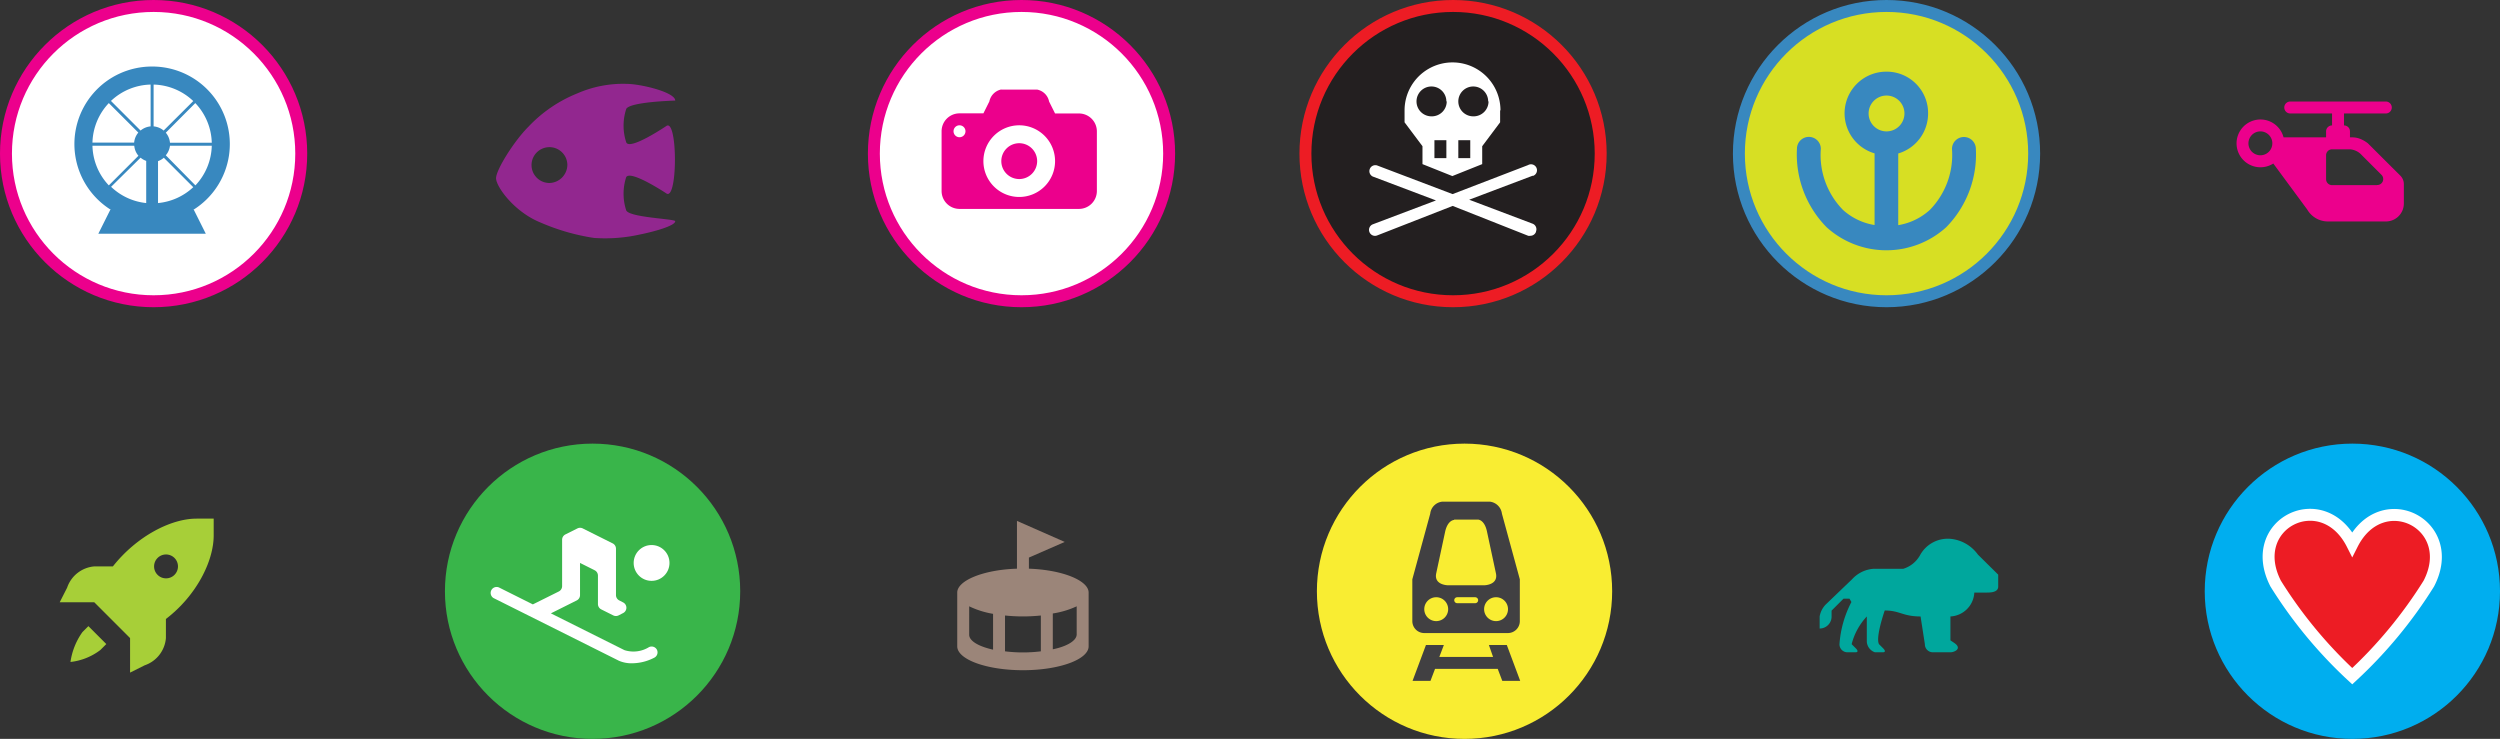 <svg id="Layer_1" data-name="Layer 1" xmlns="http://www.w3.org/2000/svg" width="209.3" height="61.86" viewBox="0 0 209.3 61.86">
  <rect x="0" y="0" width="209.3" height="61.86" fill="#333333" stroke="none"/>
  <title>icons-01</title>
  <g>
    <circle cx="49.61" cy="49.5" r="12.36" fill="#39b54a"/>
    <circle cx="122.61" cy="49.5" r="12.36" fill="#f9ed32"/>
    <circle cx="196.94" cy="49.5" r="12.36" fill="#00aeef"/>
    <circle cx="157.94" cy="12.86" r="12.36" fill="#d7df23" stroke="#3888bf" stroke-miterlimit="10"/>
    <circle cx="85.52" cy="12.86" r="12.36" fill="#fff" stroke="#ec008c" stroke-miterlimit="10"/>
    <circle cx="12.86" cy="12.86" r="12.36" fill="#fff" stroke="#ec008c" stroke-miterlimit="10"/>
    <circle cx="121.65" cy="12.86" r="12.36" fill="#231f20" stroke="#ed1c24" stroke-miterlimit="10"/>
    <path id="path5082" d="M12.73,5.57a6.49,6.49,0,0,0-3.44,12H9.23l-1,2h9l-1-2H16.18A6.49,6.49,0,0,0,12.73,5.57ZM12.61,7.08v3.5a1.5,1.5,0,0,0-.84.35L9.29,8.45A5,5,0,0,1,12.61,7.08Zm0.25,0a5,5,0,0,1,3.32,1.38L13.7,10.93h0a1.5,1.5,0,0,0-.84-0.35V7.08ZM9.11,8.63l2.47,2.47h0a1.5,1.5,0,0,0-.35.84H7.74A5,5,0,0,1,9.11,8.63Zm7.24,0a5,5,0,0,1,1.38,3.32h-3.5a1.5,1.5,0,0,0-.35-0.84ZM7.74,12.2h3.5a1.5,1.5,0,0,0,.35.84L9.11,15.52A5,5,0,0,1,7.74,12.2Zm6.49,0h3.5a5,5,0,0,1-1.37,3.32L13.88,13h0A1.5,1.5,0,0,0,14.23,12.2Zm-2.46,1h0a1.5,1.5,0,0,0,.47.27V17a5,5,0,0,1-2.94-1.36Zm1.94,0,2.47,2.47A5,5,0,0,1,13.23,17V13.49A1.5,1.5,0,0,0,13.7,13.22Z" fill="#3888bf"/>
    <path d="M52.43,17.62a4.47,4.47,0,0,1,0-2.8c0.4-.6,3.4,1.4,3.4,1.4,0.9,0.4.9-6.1,0-5.7,0,0-3.1,2.1-3.4,1.4a4.47,4.47,0,0,1,0-2.8c0.3-.6,4.1-0.7,4.1-0.7,0-.7-2.9-1.4-4.1-1.4a9.56,9.56,0,0,0-4.1.8,11.53,11.53,0,0,0-4.1,2.8c-1.2,1.2-2.7,3.6-2.7,4.3s1.5,2.8,3.7,3.7a18,18,0,0,0,4.5,1.3,13.35,13.35,0,0,0,3.9-.3c1-.2,2.9-0.7,2.9-1.1C56.53,18.32,52.73,18.22,52.43,17.62ZM46,15.32a1.5,1.5,0,1,1,1.5-1.5A1.54,1.54,0,0,1,46,15.32Z" fill="#92278f"/>
    <path id="rect7143" d="M83.83,7.49a1.28,1.28,0,0,0-1,1l-0.5,1h-2a1.5,1.5,0,0,0-1.5,1.5v5a1.5,1.5,0,0,0,1.5,1.5h10a1.5,1.5,0,0,0,1.5-1.5V11a1.5,1.5,0,0,0-1.5-1.5h-2l-0.5-1a1.27,1.27,0,0,0-1-1h-3Zm-3.5,3a0.5,0.5,0,1,1-.5.5A0.5,0.5,0,0,1,80.33,10.49Zm5,0a3,3,0,1,1-3,3A3,3,0,0,1,85.33,10.49Zm0,1.5a1.5,1.5,0,0,0-1.5,1.5h0a1.5,1.5,0,0,0,1.5,1.5h0a1.5,1.5,0,0,0,1.5-1.5h0a1.5,1.5,0,0,0-1.5-1.5h0Z" fill="#ec008c"/>
    <path d="M128.59,19.42a0.5,0.5,0,0,1-.47.32,0.51,0.51,0,0,1-.18,0l-6.32-2.5-6.32,2.47a0.5,0.5,0,0,1-.65-0.28h0a0.5,0.5,0,0,1,.28-0.65h0l5.29-2-5.29-2a0.5,0.5,0,0,1,.36-0.93l6.32,2.4,6.32-2.43a0.5,0.5,0,1,1,.43.9l-0.07,0-5.29,2,5.29,2a0.5,0.5,0,0,1,.31.64Zm-3-10.18v1l-1.5,2v1.5l-2.5,1-2.5-1v-1.5l-1.5-2v-1A4,4,0,0,1,125.62,9.24Zm-4.5,2.5h-1v1.5h1v-1.5Zm0-3.25a1.25,1.25,0,1,0-1.25,1.25A1.25,1.25,0,0,0,121.12,8.49Zm2,3.25h-1v1.5h1v-1.5Zm1.5-3.25a1.25,1.25,0,1,0-1.25,1.25A1.25,1.25,0,0,0,124.62,8.49Z" fill="#fff"/>
    <path id="path5263" d="M157.94,6a3.49,3.49,0,0,0-1,6.84v6a5.16,5.16,0,0,1-2.65-1.27,6.57,6.57,0,0,1-1.85-5.11,1,1,0,1,0-2,0,8.69,8.69,0,0,0,2.49,6.57,7.46,7.46,0,0,0,10,0,8.7,8.7,0,0,0,2.49-6.56,1,1,0,1,0-2,0,6.58,6.58,0,0,1-1.85,5.1,5.17,5.17,0,0,1-2.65,1.28v-6a3.49,3.49,0,0,0,2.5-3.34A3.46,3.46,0,0,0,157.94,6Zm0,2a1.5,1.5,0,1,1-1.5,1.5A1.5,1.5,0,0,1,157.94,8Z" fill="#3888bf"/>
    <path d="M200.95,14.7L198.24,12a2.49,2.49,0,0,0-.5-0.31,1.85,1.85,0,0,0-.77-0.19h-0.23V11a0.5,0.5,0,0,0-.5-0.5v-1h3.5a0.5,0.5,0,0,0,0-1h-8a0.5,0.5,0,0,0,0,1h3.5v1a0.5,0.5,0,0,0-.5.5v0.5h-3.56a2,2,0,1,0-.86,2.19h0l2.84,3.85a2,2,0,0,0,1.71,1h4.88a1.5,1.5,0,0,0,1.5-1.5V15.4A1,1,0,0,0,200.95,14.7ZM189.24,13a1,1,0,1,1,1-1A1,1,0,0,1,189.24,13Zm9.79,2.5h-3.79a0.5,0.5,0,0,1-.5-0.5V13a0.5,0.5,0,0,1,.5-0.5h1.5a1.48,1.48,0,0,1,1,.5l1.65,1.65A0.5,0.5,0,0,1,199,15.49Z" fill="#ec008c"/>
    <path id="path7143" d="M16.45,43.42c-2.14,0-5,1.47-7,4H7.89A2.63,2.63,0,0,0,5.62,49.2L5,50.42H7.89l1.5,1.5,1.5,1.5v2.89l1.22-.61a2.63,2.63,0,0,0,1.78-2.28v-1.6c2.53-1.93,4-4.81,4-7V43.42H16.45Zm-2.55,3a1,1,0,0,1,1,1h0a1,1,0,0,1-1,1h0a1,1,0,0,1-1-1h0a1,1,0,0,1,1-1h0Zm-6.5,6-0.5.5a5.68,5.68,0,0,0-1,2.5,5.05,5.05,0,0,0,2.5-1l0.5-.5Z" fill="#a7cf38"/>
    <path id="path4177" d="M85.14,43.61v4c-2.83.09-5,1-5,2v4.5c0,1.1,2.46,2,5.5,2s5.5-.9,5.5-2v-4.5c0-1-2.17-1.9-5-2V46.68l3-1.31Zm-4,7.15a7.37,7.37,0,0,0,2,.63v3c-1.21-.27-2-0.73-2-1.25V50.76Zm9,0v2.35c0,0.52-.79,1-2,1.25v-3A7.37,7.37,0,0,0,90.14,50.76Zm-6,.77a14.62,14.62,0,0,0,3,0v3a12.3,12.3,0,0,1-3,0v-3Z" fill="#9b8579"/>
    <path id="path5258" d="M120.74,42a1.13,1.13,0,0,0-1,1l-1.5,5.5V52a1,1,0,0,0,1,1h7a1,1,0,0,0,1-1v-3.5l-1.5-5.5a1.15,1.15,0,0,0-1-1h-4Zm1,1.5h2s0.54,0,.75,1l0.75,3.5c0.21,1-1,1-1,1h-3s-1.21,0-1-1l0.75-3.5C121.21,43.53,121.74,43.53,121.74,43.53Zm-1.5,6.5a1,1,0,1,1-1,1A1,1,0,0,1,120.24,50ZM122,50h1.5a0.25,0.25,0,0,1,0,.5H122A0.25,0.25,0,0,1,122,50Zm3.25,0a1,1,0,1,1-1,1A1,1,0,0,1,125.24,50Zm-5.87,4-1.12,3h1.5l0.38-1h5.25l0.38,1h1.5l-1.12-3h-1.5L125,55h-4.5l0.38-1h-1.5Z" fill="#414042"/>
    <path id="path17499" d="M160.73,46.51a2.43,2.43,0,0,1-1.39,1.11h-2.5a2.69,2.69,0,0,0-1.77.86l-2.23,2.14a1.9,1.9,0,0,0-.5,1c0,0.5,0,1,0,1a1,1,0,0,0,1-1v-0.5l1-1h0.5L155,50.4a9,9,0,0,0-1,3.53,0.67,0.67,0,0,0,.68.68h0.68s0.34,0,0-.34l-0.34-.34a5.3,5.3,0,0,1,1.27-2.32s0,1.16,0,2a1,1,0,0,0,.68,1h0.68s0.34,0,0-.34l-0.34-.34c-0.31-.57.48-2.82,0.48-2.82,1.27,0,1.5.5,3,.5l0.36,2.32a0.67,0.67,0,0,0,.64.68h1.5c0.34,0,1-.31.34-0.77l-0.34-.23v-2a2.11,2.11,0,0,0,2-2h1c0.32,0,1,0,1-.5v-1l-1.7-1.68a3.19,3.19,0,0,0-2.3-1.32A2.65,2.65,0,0,0,160.73,46.51Z" fill="#00a79d"/>
    <path d="M203.34,48.86a37.77,37.77,0,0,1-6.41,7.75,37.77,37.77,0,0,1-6.41-7.75c-2.57-5,3.91-8.25,6.41-3.3C199.43,40.61,205.91,43.91,203.34,48.86Z" fill="#ed1c24" stroke="#fff" stroke-miterlimit="10"/>
    <g>
      <circle cx="54.55" cy="47.13" r="1.5" fill="#fff"/>
      <path d="M55,54.4a0.5,0.5,0,0,0-.67-0.22,2.48,2.48,0,0,1-2.05.25l-6.16-3.08,2.16-1.08a0.5,0.5,0,0,0,.28-0.45V47.13l1.22,0.61a0.5,0.5,0,0,1,.28.45v2.38a0.5,0.5,0,0,0,.28.45l1,0.5a0.5,0.5,0,0,0,.45,0l0.37-.19h0a0.5,0.5,0,0,0,0-.9h0l-0.31-.16a0.5,0.5,0,0,1-.28-0.45V45.94a0.5,0.5,0,0,0-.28-0.45l-2.5-1.25a0.5,0.5,0,0,0-.45,0l-1,.5a0.5,0.5,0,0,0-.28.45v3.88a0.5,0.5,0,0,1-.28.45L44.61,50.6l-2.84-1.42a0.5,0.5,0,0,0-.45.89l10.5,5.25a2.65,2.65,0,0,0,1.11.21,4.09,4.09,0,0,0,1.83-.46A0.5,0.5,0,0,0,55,54.4Z" fill="#fff"/>
    </g>
  </g>
</svg>
